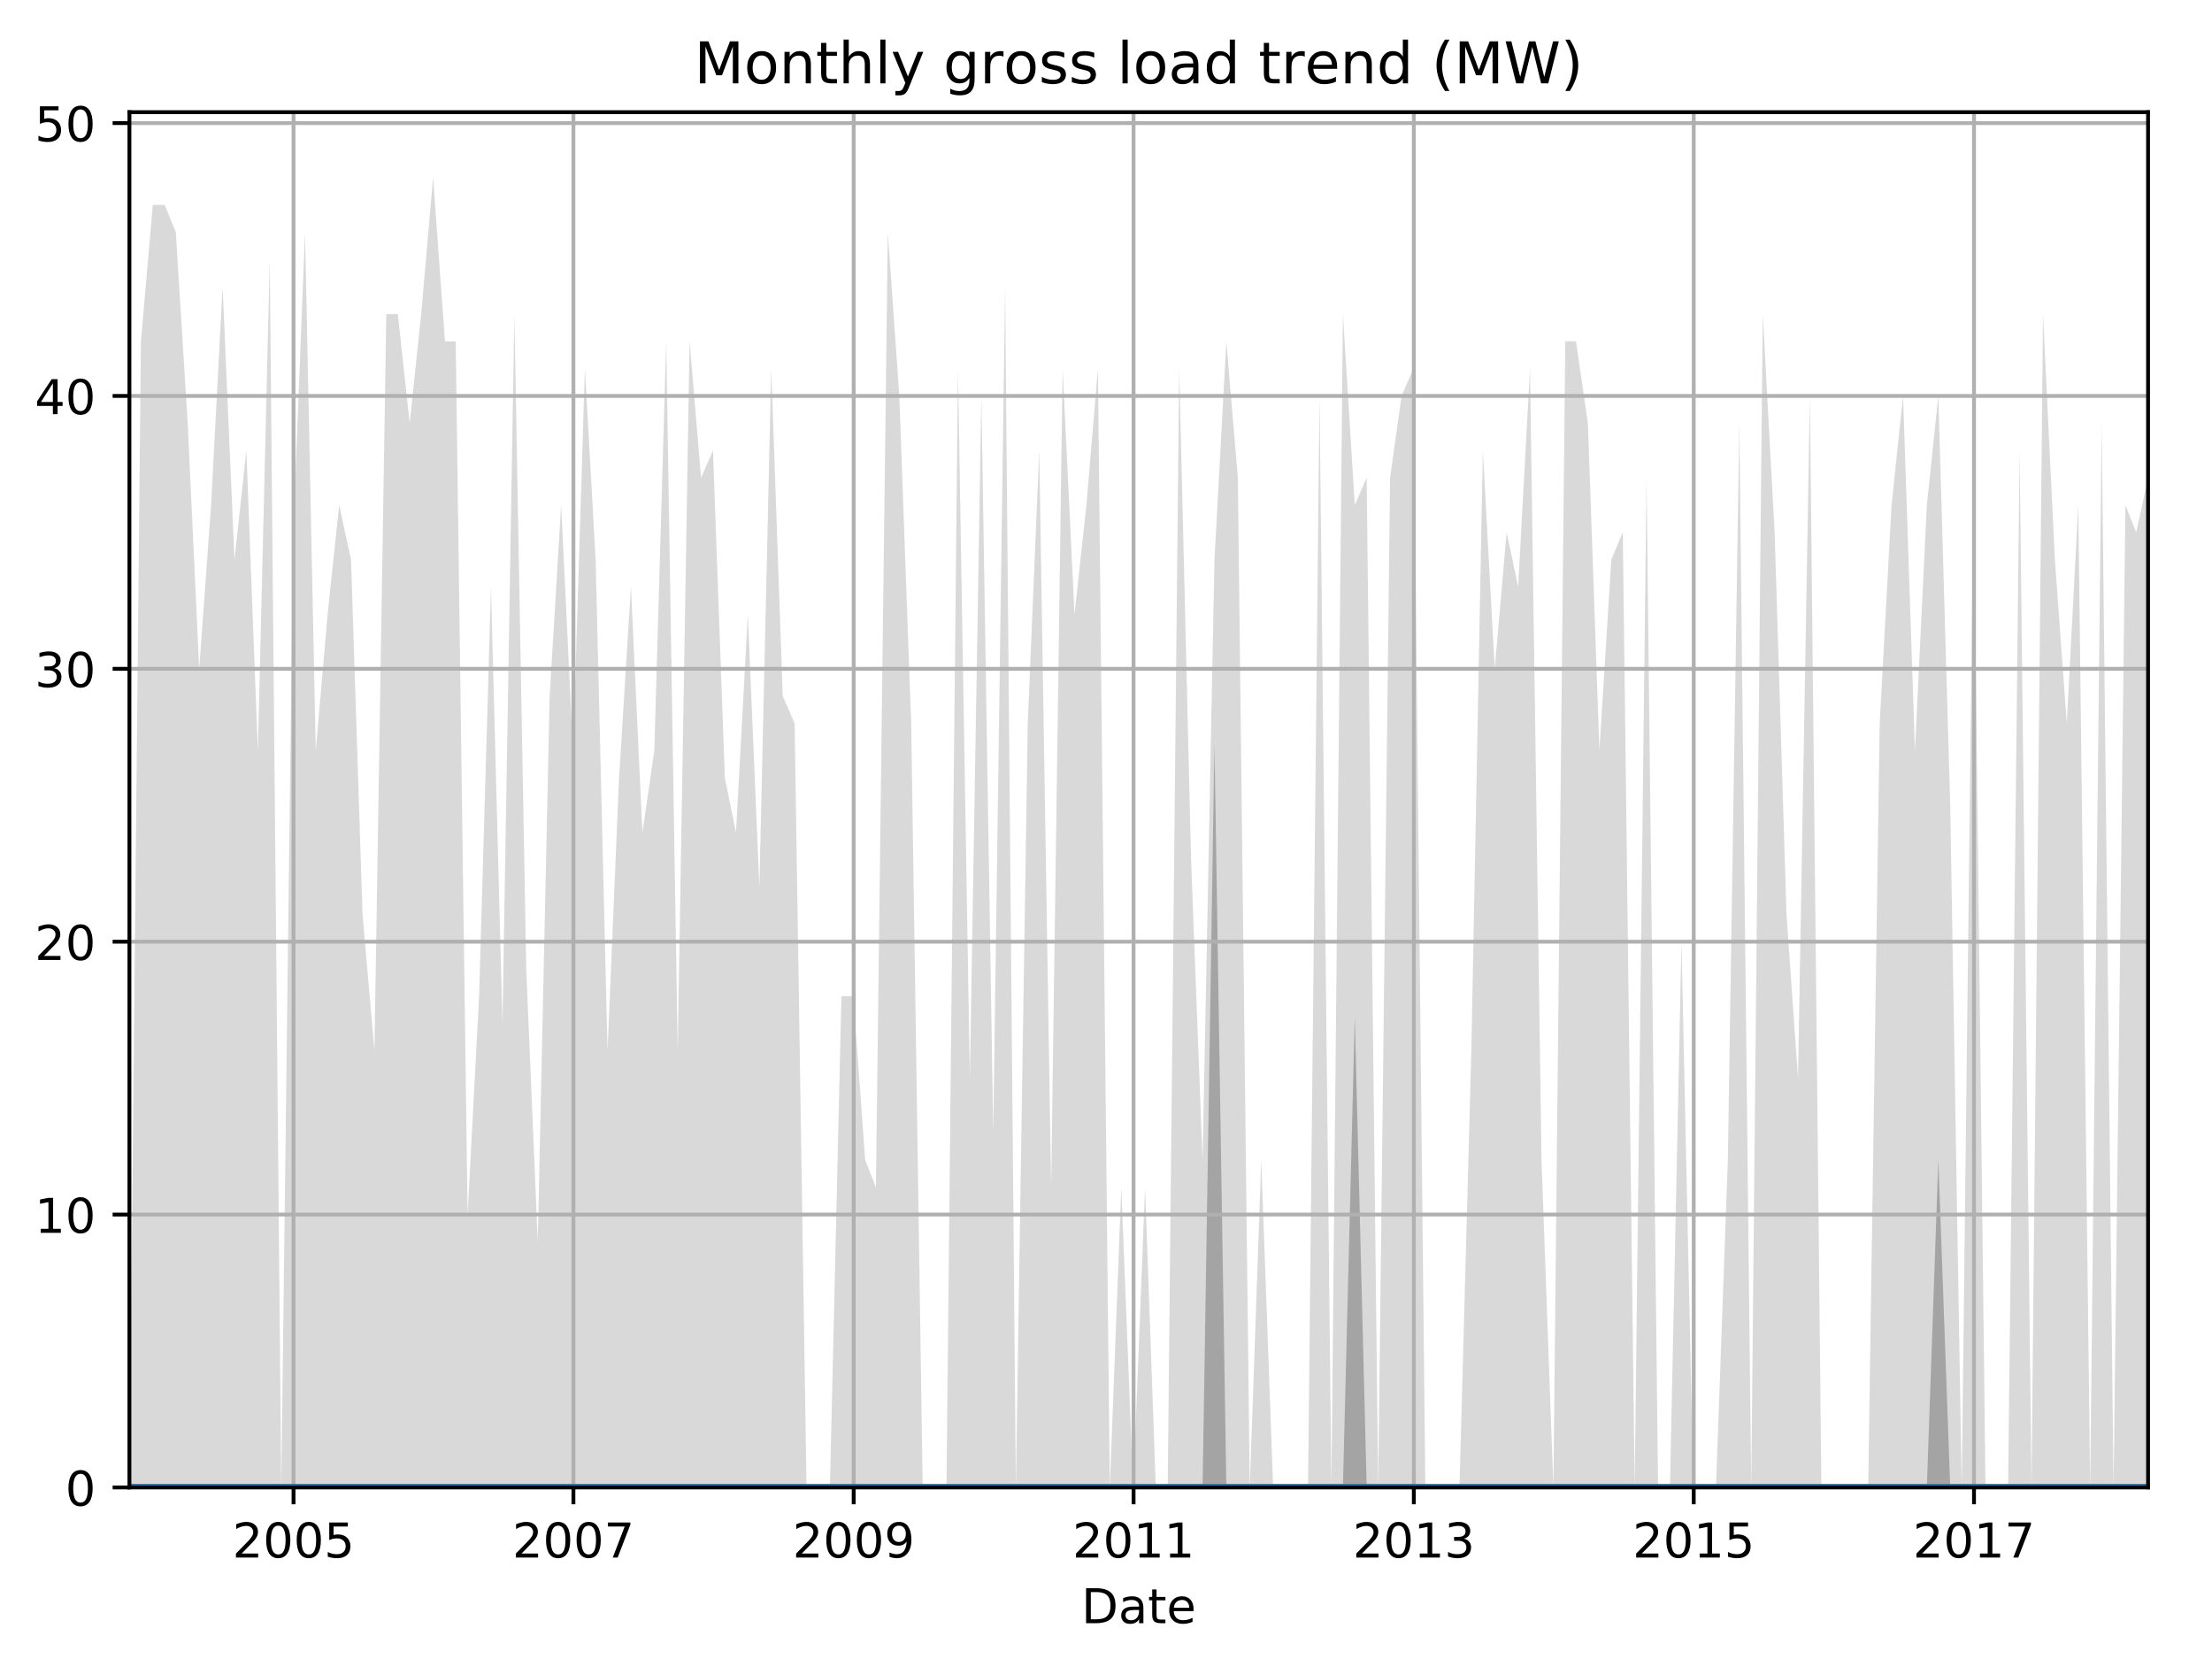 <?xml version="1.0" encoding="utf-8" standalone="no"?>
<!DOCTYPE svg PUBLIC "-//W3C//DTD SVG 1.1//EN"
  "http://www.w3.org/Graphics/SVG/1.1/DTD/svg11.dtd">
<!-- Created with matplotlib (http://matplotlib.org/) -->
<svg height="345.6pt" version="1.1" viewBox="0 0 460.8 345.6" width="460.8pt" xmlns="http://www.w3.org/2000/svg" xmlns:xlink="http://www.w3.org/1999/xlink">
 <defs>
  <style type="text/css">
*{stroke-linecap:butt;stroke-linejoin:round;}
  </style>
 </defs>
 <g id="figure_1">
  <g id="patch_1">
   <path d="M 0 345.6 
L 460.8 345.6 
L 460.8 0 
L 0 0 
z
" style="fill:none;"/>
  </g>
  <g id="axes_1">
   <g id="patch_2">
    <path d="M 26.962 309.863 
L 447.48 309.863 
L 447.48 23.365 
L 26.962 23.365 
z
" style="fill:none;"/>
   </g>
   <g id="PolyCollection_1">
    <path clip-path="url(#pb41d70e78a)" d="M 26.962 309.863 
L 26.962 309.863 
L 29.358 309.863 
L 31.834 309.863 
L 34.31 309.863 
L 36.626 309.863 
L 39.102 309.863 
L 41.498 309.863 
L 43.974 309.863 
L 46.371 309.863 
L 48.847 309.863 
L 51.322 309.863 
L 53.719 309.863 
L 56.195 309.863 
L 58.591 309.863 
L 61.067 309.863 
L 63.543 309.863 
L 65.779 309.863 
L 68.255 309.863 
L 70.651 309.863 
L 73.127 309.863 
L 75.523 309.863 
L 77.999 309.863 
L 80.475 309.863 
L 82.871 309.863 
L 85.347 309.863 
L 87.743 309.863 
L 90.219 309.863 
L 92.695 309.863 
L 94.932 309.863 
L 97.408 309.863 
L 99.804 309.863 
L 102.28 309.863 
L 104.676 309.863 
L 107.152 309.863 
L 109.628 309.863 
L 112.024 309.863 
L 114.5 309.863 
L 116.896 309.863 
L 119.372 309.863 
L 121.848 309.863 
L 124.084 309.863 
L 126.56 309.863 
L 128.957 309.863 
L 131.433 309.863 
L 133.829 309.863 
L 136.305 309.863 
L 138.781 309.863 
L 141.177 309.863 
L 143.653 309.863 
L 146.049 309.863 
L 148.525 309.863 
L 151.001 309.863 
L 153.317 309.863 
L 155.793 309.863 
L 158.189 309.863 
L 160.665 309.863 
L 163.061 309.863 
L 165.537 309.863 
L 168.013 309.863 
L 170.409 309.863 
L 172.885 309.863 
L 175.281 309.863 
L 177.757 309.863 
L 180.233 309.863 
L 182.47 309.863 
L 184.946 309.863 
L 187.342 309.863 
L 189.818 309.863 
L 192.214 309.863 
L 194.69 309.863 
L 197.166 309.863 
L 199.562 309.863 
L 202.038 309.863 
L 204.434 309.863 
L 206.91 309.863 
L 209.386 309.863 
L 211.623 309.863 
L 214.099 309.863 
L 216.495 309.863 
L 218.971 309.863 
L 221.367 309.863 
L 223.843 309.863 
L 226.319 309.863 
L 228.715 309.863 
L 231.191 309.863 
L 233.587 309.863 
L 236.063 309.863 
L 238.539 309.863 
L 240.775 309.863 
L 243.251 309.863 
L 245.647 309.863 
L 248.123 309.863 
L 250.519 309.863 
L 252.995 309.863 
L 255.471 309.863 
L 257.868 309.863 
L 260.344 309.863 
L 262.74 309.863 
L 265.216 309.863 
L 267.692 309.863 
L 270.008 309.863 
L 272.484 309.863 
L 274.88 309.863 
L 277.356 309.863 
L 279.752 309.863 
L 282.228 309.863 
L 284.704 309.863 
L 287.1 309.863 
L 289.576 309.863 
L 291.972 309.863 
L 294.448 309.863 
L 296.924 309.863 
L 299.161 309.863 
L 301.637 309.863 
L 304.033 309.863 
L 306.509 309.863 
L 308.905 309.863 
L 311.381 309.863 
L 313.857 309.863 
L 316.253 309.863 
L 318.729 309.863 
L 321.125 309.863 
L 323.601 309.863 
L 326.077 309.863 
L 328.313 309.863 
L 330.789 309.863 
L 333.185 309.863 
L 335.661 309.863 
L 338.057 309.863 
L 340.533 309.863 
L 343.009 309.863 
L 345.406 309.863 
L 347.882 309.863 
L 350.278 309.863 
L 352.754 309.863 
L 355.23 309.863 
L 357.466 309.863 
L 359.942 309.863 
L 362.338 309.863 
L 364.814 309.863 
L 367.21 309.863 
L 369.686 309.863 
L 372.162 309.863 
L 374.558 309.863 
L 377.034 309.863 
L 379.43 309.863 
L 381.906 309.863 
L 384.382 309.863 
L 386.699 309.863 
L 389.175 309.863 
L 391.571 309.863 
L 394.047 309.863 
L 396.443 309.863 
L 398.919 309.863 
L 401.395 309.863 
L 403.791 309.863 
L 406.267 309.863 
L 408.663 309.863 
L 411.139 309.863 
L 413.615 309.863 
L 415.851 309.863 
L 418.327 309.863 
L 420.723 309.863 
L 423.199 309.863 
L 425.595 309.863 
L 428.071 309.863 
L 430.547 309.863 
L 432.944 309.863 
L 435.42 309.863 
L 437.816 309.863 
L 440.292 309.863 
L 442.768 309.863 
L 445.004 309.863 
L 447.48 309.863 
L 447.48 99.537 
L 447.48 99.537 
L 445.004 110.906 
L 442.768 105.222 
L 440.292 309.863 
L 437.816 88.168 
L 435.42 309.863 
L 432.944 105.222 
L 430.547 150.698 
L 428.071 116.591 
L 425.595 65.43 
L 423.199 309.863 
L 420.723 93.853 
L 418.327 309.863 
L 415.851 309.863 
L 413.615 309.863 
L 411.139 99.537 
L 408.663 309.863 
L 406.267 167.751 
L 403.791 82.484 
L 401.395 105.222 
L 398.919 156.382 
L 396.443 82.484 
L 394.047 105.222 
L 391.571 150.698 
L 389.175 309.863 
L 386.699 309.863 
L 384.382 309.863 
L 381.906 309.863 
L 379.43 309.863 
L 377.034 82.484 
L 374.558 224.596 
L 372.162 190.489 
L 369.686 110.906 
L 367.21 65.43 
L 364.814 309.863 
L 362.338 88.168 
L 359.942 241.65 
L 357.466 309.863 
L 355.23 309.863 
L 352.754 309.863 
L 350.278 196.174 
L 347.882 309.863 
L 345.406 309.863 
L 343.009 99.537 
L 340.533 309.863 
L 338.057 110.906 
L 335.661 116.591 
L 333.185 156.382 
L 330.789 88.168 
L 328.313 71.115 
L 326.077 71.115 
L 323.601 309.863 
L 321.125 241.65 
L 318.729 76.799 
L 316.253 122.275 
L 313.857 110.906 
L 311.381 139.329 
L 308.905 93.853 
L 306.509 218.912 
L 304.033 309.863 
L 301.637 309.863 
L 299.161 309.863 
L 296.924 309.863 
L 294.448 76.799 
L 291.972 82.484 
L 289.576 99.537 
L 287.1 309.863 
L 284.704 99.537 
L 282.228 105.222 
L 279.752 65.43 
L 277.356 309.863 
L 274.88 82.484 
L 272.484 309.863 
L 270.008 309.863 
L 267.692 309.863 
L 265.216 309.863 
L 262.74 241.65 
L 260.344 309.863 
L 257.868 99.537 
L 255.471 71.115 
L 252.995 116.591 
L 250.519 241.65 
L 248.123 179.12 
L 245.647 76.799 
L 243.251 309.863 
L 240.775 309.863 
L 238.539 247.334 
L 236.063 309.863 
L 233.587 247.334 
L 231.191 309.863 
L 228.715 76.799 
L 226.319 105.222 
L 223.843 127.96 
L 221.367 76.799 
L 218.971 247.334 
L 216.495 93.853 
L 214.099 150.698 
L 211.623 309.863 
L 209.386 59.746 
L 206.91 235.965 
L 204.434 82.484 
L 202.038 224.596 
L 199.562 76.799 
L 197.166 309.863 
L 194.69 309.863 
L 192.214 309.863 
L 189.818 150.698 
L 187.342 82.484 
L 184.946 48.377 
L 182.47 247.334 
L 180.233 241.65 
L 177.757 207.543 
L 175.281 207.543 
L 172.885 309.863 
L 170.409 309.863 
L 168.013 309.863 
L 165.537 150.698 
L 163.061 145.013 
L 160.665 76.799 
L 158.189 184.805 
L 155.793 127.96 
L 153.317 173.436 
L 151.001 162.067 
L 148.525 93.853 
L 146.049 99.537 
L 143.653 71.115 
L 141.177 218.912 
L 138.781 71.115 
L 136.305 156.382 
L 133.829 173.436 
L 131.433 122.275 
L 128.957 162.067 
L 126.56 218.912 
L 124.084 116.591 
L 121.848 76.799 
L 119.372 156.382 
L 116.896 105.222 
L 114.5 145.013 
L 112.024 258.703 
L 109.628 201.858 
L 107.152 65.43 
L 104.676 213.227 
L 102.28 122.275 
L 99.804 207.543 
L 97.408 253.019 
L 94.932 71.115 
L 92.695 71.115 
L 90.219 37.008 
L 87.743 65.43 
L 85.347 88.168 
L 82.871 65.43 
L 80.475 65.43 
L 77.999 218.912 
L 75.523 190.489 
L 73.127 116.591 
L 70.651 105.222 
L 68.255 127.96 
L 65.779 156.382 
L 63.543 48.377 
L 61.067 110.906 
L 58.591 309.863 
L 56.195 54.061 
L 53.719 156.382 
L 51.322 93.853 
L 48.847 116.591 
L 46.371 59.746 
L 43.974 105.222 
L 41.498 139.329 
L 39.102 88.168 
L 36.626 48.377 
L 34.31 42.692 
L 31.834 42.692 
L 29.358 71.115 
L 26.962 309.863 
z
" style="fill:#808080;fill-opacity:0.3;"/>
   </g>
   <g id="PolyCollection_2">
    <path clip-path="url(#pb41d70e78a)" d="M 26.962 309.863 
L 26.962 309.863 
L 29.358 309.863 
L 31.834 309.863 
L 34.31 309.863 
L 36.626 309.863 
L 39.102 309.863 
L 41.498 309.863 
L 43.974 309.863 
L 46.371 309.863 
L 48.847 309.863 
L 51.322 309.863 
L 53.719 309.863 
L 56.195 309.863 
L 58.591 309.863 
L 61.067 309.863 
L 63.543 309.863 
L 65.779 309.863 
L 68.255 309.863 
L 70.651 309.863 
L 73.127 309.863 
L 75.523 309.863 
L 77.999 309.863 
L 80.475 309.863 
L 82.871 309.863 
L 85.347 309.863 
L 87.743 309.863 
L 90.219 309.863 
L 92.695 309.863 
L 94.932 309.863 
L 97.408 309.863 
L 99.804 309.863 
L 102.28 309.863 
L 104.676 309.863 
L 107.152 309.863 
L 109.628 309.863 
L 112.024 309.863 
L 114.5 309.863 
L 116.896 309.863 
L 119.372 309.863 
L 121.848 309.863 
L 124.084 309.863 
L 126.56 309.863 
L 128.957 309.863 
L 131.433 309.863 
L 133.829 309.863 
L 136.305 309.863 
L 138.781 309.863 
L 141.177 309.863 
L 143.653 309.863 
L 146.049 309.863 
L 148.525 309.863 
L 151.001 309.863 
L 153.317 309.863 
L 155.793 309.863 
L 158.189 309.863 
L 160.665 309.863 
L 163.061 309.863 
L 165.537 309.863 
L 168.013 309.863 
L 170.409 309.863 
L 172.885 309.863 
L 175.281 309.863 
L 177.757 309.863 
L 180.233 309.863 
L 182.47 309.863 
L 184.946 309.863 
L 187.342 309.863 
L 189.818 309.863 
L 192.214 309.863 
L 194.69 309.863 
L 197.166 309.863 
L 199.562 309.863 
L 202.038 309.863 
L 204.434 309.863 
L 206.91 309.863 
L 209.386 309.863 
L 211.623 309.863 
L 214.099 309.863 
L 216.495 309.863 
L 218.971 309.863 
L 221.367 309.863 
L 223.843 309.863 
L 226.319 309.863 
L 228.715 309.863 
L 231.191 309.863 
L 233.587 309.863 
L 236.063 309.863 
L 238.539 309.863 
L 240.775 309.863 
L 243.251 309.863 
L 245.647 309.863 
L 248.123 309.863 
L 250.519 309.863 
L 252.995 309.863 
L 255.471 309.863 
L 257.868 309.863 
L 260.344 309.863 
L 262.74 309.863 
L 265.216 309.863 
L 267.692 309.863 
L 270.008 309.863 
L 272.484 309.863 
L 274.88 309.863 
L 277.356 309.863 
L 279.752 309.863 
L 282.228 309.863 
L 284.704 309.863 
L 287.1 309.863 
L 289.576 309.863 
L 291.972 309.863 
L 294.448 309.863 
L 296.924 309.863 
L 299.161 309.863 
L 301.637 309.863 
L 304.033 309.863 
L 306.509 309.863 
L 308.905 309.863 
L 311.381 309.863 
L 313.857 309.863 
L 316.253 309.863 
L 318.729 309.863 
L 321.125 309.863 
L 323.601 309.863 
L 326.077 309.863 
L 328.313 309.863 
L 330.789 309.863 
L 333.185 309.863 
L 335.661 309.863 
L 338.057 309.863 
L 340.533 309.863 
L 343.009 309.863 
L 345.406 309.863 
L 347.882 309.863 
L 350.278 309.863 
L 352.754 309.863 
L 355.23 309.863 
L 357.466 309.863 
L 359.942 309.863 
L 362.338 309.863 
L 364.814 309.863 
L 367.21 309.863 
L 369.686 309.863 
L 372.162 309.863 
L 374.558 309.863 
L 377.034 309.863 
L 379.43 309.863 
L 381.906 309.863 
L 384.382 309.863 
L 386.699 309.863 
L 389.175 309.863 
L 391.571 309.863 
L 394.047 309.863 
L 396.443 309.863 
L 398.919 309.863 
L 401.395 309.863 
L 403.791 309.863 
L 406.267 309.863 
L 408.663 309.863 
L 411.139 309.863 
L 413.615 309.863 
L 415.851 309.863 
L 418.327 309.863 
L 420.723 309.863 
L 423.199 309.863 
L 425.595 309.863 
L 428.071 309.863 
L 430.547 309.863 
L 432.944 309.863 
L 435.42 309.863 
L 437.816 309.863 
L 440.292 309.863 
L 442.768 309.863 
L 445.004 309.863 
L 447.48 309.863 
L 447.48 309.863 
L 447.48 309.863 
L 445.004 309.863 
L 442.768 309.863 
L 440.292 309.863 
L 437.816 309.863 
L 435.42 309.863 
L 432.944 309.863 
L 430.547 309.863 
L 428.071 309.863 
L 425.595 309.863 
L 423.199 309.863 
L 420.723 309.863 
L 418.327 309.863 
L 415.851 309.863 
L 413.615 309.863 
L 411.139 309.863 
L 408.663 309.863 
L 406.267 309.863 
L 403.791 241.65 
L 401.395 309.863 
L 398.919 309.863 
L 396.443 309.863 
L 394.047 309.863 
L 391.571 309.863 
L 389.175 309.863 
L 386.699 309.863 
L 384.382 309.863 
L 381.906 309.863 
L 379.43 309.863 
L 377.034 309.863 
L 374.558 309.863 
L 372.162 309.863 
L 369.686 309.863 
L 367.21 309.863 
L 364.814 309.863 
L 362.338 309.863 
L 359.942 309.863 
L 357.466 309.863 
L 355.23 309.863 
L 352.754 309.863 
L 350.278 309.863 
L 347.882 309.863 
L 345.406 309.863 
L 343.009 309.863 
L 340.533 309.863 
L 338.057 309.863 
L 335.661 309.863 
L 333.185 309.863 
L 330.789 309.863 
L 328.313 309.863 
L 326.077 309.863 
L 323.601 309.863 
L 321.125 309.863 
L 318.729 309.863 
L 316.253 309.863 
L 313.857 309.863 
L 311.381 309.863 
L 308.905 309.863 
L 306.509 309.863 
L 304.033 309.863 
L 301.637 309.863 
L 299.161 309.863 
L 296.924 309.863 
L 294.448 309.863 
L 291.972 309.863 
L 289.576 309.863 
L 287.1 309.863 
L 284.704 309.863 
L 282.228 211.806 
L 279.752 309.863 
L 277.356 309.863 
L 274.88 309.863 
L 272.484 309.863 
L 270.008 309.863 
L 267.692 309.863 
L 265.216 309.863 
L 262.74 309.863 
L 260.344 309.863 
L 257.868 309.863 
L 255.471 309.863 
L 252.995 154.961 
L 250.519 309.863 
L 248.123 309.863 
L 245.647 309.863 
L 243.251 309.863 
L 240.775 309.863 
L 238.539 309.863 
L 236.063 309.863 
L 233.587 309.863 
L 231.191 309.863 
L 228.715 309.863 
L 226.319 309.863 
L 223.843 309.863 
L 221.367 309.863 
L 218.971 309.863 
L 216.495 309.863 
L 214.099 309.863 
L 211.623 309.863 
L 209.386 309.863 
L 206.91 309.863 
L 204.434 309.863 
L 202.038 309.863 
L 199.562 309.863 
L 197.166 309.863 
L 194.69 309.863 
L 192.214 309.863 
L 189.818 309.863 
L 187.342 309.863 
L 184.946 309.863 
L 182.47 309.863 
L 180.233 309.863 
L 177.757 309.863 
L 175.281 309.863 
L 172.885 309.863 
L 170.409 309.863 
L 168.013 309.863 
L 165.537 309.863 
L 163.061 309.863 
L 160.665 309.863 
L 158.189 309.863 
L 155.793 309.863 
L 153.317 309.863 
L 151.001 309.863 
L 148.525 309.863 
L 146.049 309.863 
L 143.653 309.863 
L 141.177 309.863 
L 138.781 309.863 
L 136.305 309.863 
L 133.829 309.863 
L 131.433 309.863 
L 128.957 309.863 
L 126.56 309.863 
L 124.084 309.863 
L 121.848 309.863 
L 119.372 309.863 
L 116.896 309.863 
L 114.5 309.863 
L 112.024 309.863 
L 109.628 309.863 
L 107.152 309.863 
L 104.676 309.863 
L 102.28 309.863 
L 99.804 309.863 
L 97.408 309.863 
L 94.932 309.863 
L 92.695 309.863 
L 90.219 309.863 
L 87.743 309.863 
L 85.347 309.863 
L 82.871 309.863 
L 80.475 309.863 
L 77.999 309.863 
L 75.523 309.863 
L 73.127 309.863 
L 70.651 309.863 
L 68.255 309.863 
L 65.779 309.863 
L 63.543 309.863 
L 61.067 309.863 
L 58.591 309.863 
L 56.195 309.863 
L 53.719 309.863 
L 51.322 309.863 
L 48.847 309.863 
L 46.371 309.863 
L 43.974 309.863 
L 41.498 309.863 
L 39.102 309.863 
L 36.626 309.863 
L 34.31 309.863 
L 31.834 309.863 
L 29.358 309.863 
L 26.962 309.863 
z
" style="fill:#808080;fill-opacity:0.6;"/>
   </g>
   <g id="matplotlib.axis_1">
    <g id="xtick_1">
     <g id="line2d_1">
      <path clip-path="url(#pb41d70e78a)" d="M 61.147 309.863 
L 61.147 23.365 
" style="fill:none;stroke:#b0b0b0;stroke-linecap:square;stroke-width:0.8;"/>
     </g>
     <g id="line2d_2">
      <defs>
       <path d="M 0 0 
L 0 3.5 
" id="mbe54969ffb" style="stroke:#000000;stroke-width:0.8;"/>
      </defs>
      <g>
       <use style="stroke:#000000;stroke-width:0.8;" x="61.147" xlink:href="#mbe54969ffb" y="309.863"/>
      </g>
     </g>
     <g id="text_1">
      <!-- 2005 -->
      <defs>
       <path d="M 19.188 8.297 
L 53.609 8.297 
L 53.609 0 
L 7.328 0 
L 7.328 8.297 
Q 12.938 14.109 22.625 23.891 
Q 32.328 33.688 34.812 36.531 
Q 39.547 41.844 41.422 45.531 
Q 43.312 49.219 43.312 52.781 
Q 43.312 58.594 39.234 62.25 
Q 35.156 65.922 28.609 65.922 
Q 23.969 65.922 18.812 64.312 
Q 13.672 62.703 7.812 59.422 
L 7.812 69.391 
Q 13.766 71.781 18.938 73 
Q 24.125 74.219 28.422 74.219 
Q 39.75 74.219 46.484 68.547 
Q 53.219 62.891 53.219 53.422 
Q 53.219 48.922 51.531 44.891 
Q 49.859 40.875 45.406 35.406 
Q 44.188 33.984 37.641 27.219 
Q 31.109 20.453 19.188 8.297 
z
" id="DejaVuSans-32"/>
       <path d="M 31.781 66.406 
Q 24.172 66.406 20.328 58.906 
Q 16.5 51.422 16.5 36.375 
Q 16.5 21.391 20.328 13.891 
Q 24.172 6.391 31.781 6.391 
Q 39.453 6.391 43.281 13.891 
Q 47.125 21.391 47.125 36.375 
Q 47.125 51.422 43.281 58.906 
Q 39.453 66.406 31.781 66.406 
z
M 31.781 74.219 
Q 44.047 74.219 50.516 64.516 
Q 56.984 54.828 56.984 36.375 
Q 56.984 17.969 50.516 8.266 
Q 44.047 -1.422 31.781 -1.422 
Q 19.531 -1.422 13.062 8.266 
Q 6.594 17.969 6.594 36.375 
Q 6.594 54.828 13.062 64.516 
Q 19.531 74.219 31.781 74.219 
z
" id="DejaVuSans-30"/>
       <path d="M 10.797 72.906 
L 49.516 72.906 
L 49.516 64.594 
L 19.828 64.594 
L 19.828 46.734 
Q 21.969 47.469 24.109 47.828 
Q 26.266 48.188 28.422 48.188 
Q 40.625 48.188 47.75 41.5 
Q 54.891 34.812 54.891 23.391 
Q 54.891 11.625 47.562 5.094 
Q 40.234 -1.422 26.906 -1.422 
Q 22.312 -1.422 17.547 -0.641 
Q 12.797 0.141 7.719 1.703 
L 7.719 11.625 
Q 12.109 9.234 16.797 8.062 
Q 21.484 6.891 26.703 6.891 
Q 35.156 6.891 40.078 11.328 
Q 45.016 15.766 45.016 23.391 
Q 45.016 31 40.078 35.438 
Q 35.156 39.891 26.703 39.891 
Q 22.75 39.891 18.812 39.016 
Q 14.891 38.141 10.797 36.281 
z
" id="DejaVuSans-35"/>
      </defs>
      <g transform="translate(48.422 324.462)scale(0.1 -0.1)">
       <use xlink:href="#DejaVuSans-32"/>
       <use x="63.623" xlink:href="#DejaVuSans-30"/>
       <use x="127.246" xlink:href="#DejaVuSans-30"/>
       <use x="190.869" xlink:href="#DejaVuSans-35"/>
      </g>
     </g>
    </g>
    <g id="xtick_2">
     <g id="line2d_3">
      <path clip-path="url(#pb41d70e78a)" d="M 119.452 309.863 
L 119.452 23.365 
" style="fill:none;stroke:#b0b0b0;stroke-linecap:square;stroke-width:0.8;"/>
     </g>
     <g id="line2d_4">
      <g>
       <use style="stroke:#000000;stroke-width:0.8;" x="119.452" xlink:href="#mbe54969ffb" y="309.863"/>
      </g>
     </g>
     <g id="text_2">
      <!-- 2007 -->
      <defs>
       <path d="M 8.203 72.906 
L 55.078 72.906 
L 55.078 68.703 
L 28.609 0 
L 18.312 0 
L 43.219 64.594 
L 8.203 64.594 
z
" id="DejaVuSans-37"/>
      </defs>
      <g transform="translate(106.727 324.462)scale(0.1 -0.1)">
       <use xlink:href="#DejaVuSans-32"/>
       <use x="63.623" xlink:href="#DejaVuSans-30"/>
       <use x="127.246" xlink:href="#DejaVuSans-30"/>
       <use x="190.869" xlink:href="#DejaVuSans-37"/>
      </g>
     </g>
    </g>
    <g id="xtick_3">
     <g id="line2d_5">
      <path clip-path="url(#pb41d70e78a)" d="M 177.837 309.863 
L 177.837 23.365 
" style="fill:none;stroke:#b0b0b0;stroke-linecap:square;stroke-width:0.8;"/>
     </g>
     <g id="line2d_6">
      <g>
       <use style="stroke:#000000;stroke-width:0.8;" x="177.837" xlink:href="#mbe54969ffb" y="309.863"/>
      </g>
     </g>
     <g id="text_3">
      <!-- 2009 -->
      <defs>
       <path d="M 10.984 1.516 
L 10.984 10.5 
Q 14.703 8.734 18.5 7.812 
Q 22.312 6.891 25.984 6.891 
Q 35.75 6.891 40.891 13.453 
Q 46.047 20.016 46.781 33.406 
Q 43.953 29.203 39.594 26.953 
Q 35.25 24.703 29.984 24.703 
Q 19.047 24.703 12.672 31.312 
Q 6.297 37.938 6.297 49.422 
Q 6.297 60.641 12.938 67.422 
Q 19.578 74.219 30.609 74.219 
Q 43.266 74.219 49.922 64.516 
Q 56.594 54.828 56.594 36.375 
Q 56.594 19.141 48.406 8.859 
Q 40.234 -1.422 26.422 -1.422 
Q 22.703 -1.422 18.891 -0.688 
Q 15.094 0.047 10.984 1.516 
z
M 30.609 32.422 
Q 37.25 32.422 41.125 36.953 
Q 45.016 41.5 45.016 49.422 
Q 45.016 57.281 41.125 61.844 
Q 37.25 66.406 30.609 66.406 
Q 23.969 66.406 20.094 61.844 
Q 16.219 57.281 16.219 49.422 
Q 16.219 41.5 20.094 36.953 
Q 23.969 32.422 30.609 32.422 
z
" id="DejaVuSans-39"/>
      </defs>
      <g transform="translate(165.112 324.462)scale(0.1 -0.1)">
       <use xlink:href="#DejaVuSans-32"/>
       <use x="63.623" xlink:href="#DejaVuSans-30"/>
       <use x="127.246" xlink:href="#DejaVuSans-30"/>
       <use x="190.869" xlink:href="#DejaVuSans-39"/>
      </g>
     </g>
    </g>
    <g id="xtick_4">
     <g id="line2d_7">
      <path clip-path="url(#pb41d70e78a)" d="M 236.143 309.863 
L 236.143 23.365 
" style="fill:none;stroke:#b0b0b0;stroke-linecap:square;stroke-width:0.8;"/>
     </g>
     <g id="line2d_8">
      <g>
       <use style="stroke:#000000;stroke-width:0.8;" x="236.143" xlink:href="#mbe54969ffb" y="309.863"/>
      </g>
     </g>
     <g id="text_4">
      <!-- 2011 -->
      <defs>
       <path d="M 12.406 8.297 
L 28.516 8.297 
L 28.516 63.922 
L 10.984 60.406 
L 10.984 69.391 
L 28.422 72.906 
L 38.281 72.906 
L 38.281 8.297 
L 54.391 8.297 
L 54.391 0 
L 12.406 0 
z
" id="DejaVuSans-31"/>
      </defs>
      <g transform="translate(223.418 324.462)scale(0.1 -0.1)">
       <use xlink:href="#DejaVuSans-32"/>
       <use x="63.623" xlink:href="#DejaVuSans-30"/>
       <use x="127.246" xlink:href="#DejaVuSans-31"/>
       <use x="190.869" xlink:href="#DejaVuSans-31"/>
      </g>
     </g>
    </g>
    <g id="xtick_5">
     <g id="line2d_9">
      <path clip-path="url(#pb41d70e78a)" d="M 294.528 309.863 
L 294.528 23.365 
" style="fill:none;stroke:#b0b0b0;stroke-linecap:square;stroke-width:0.8;"/>
     </g>
     <g id="line2d_10">
      <g>
       <use style="stroke:#000000;stroke-width:0.8;" x="294.528" xlink:href="#mbe54969ffb" y="309.863"/>
      </g>
     </g>
     <g id="text_5">
      <!-- 2013 -->
      <defs>
       <path d="M 40.578 39.312 
Q 47.656 37.797 51.625 33 
Q 55.609 28.219 55.609 21.188 
Q 55.609 10.406 48.188 4.484 
Q 40.766 -1.422 27.094 -1.422 
Q 22.516 -1.422 17.656 -0.516 
Q 12.797 0.391 7.625 2.203 
L 7.625 11.719 
Q 11.719 9.328 16.594 8.109 
Q 21.484 6.891 26.812 6.891 
Q 36.078 6.891 40.938 10.547 
Q 45.797 14.203 45.797 21.188 
Q 45.797 27.641 41.281 31.266 
Q 36.766 34.906 28.719 34.906 
L 20.219 34.906 
L 20.219 43.016 
L 29.109 43.016 
Q 36.375 43.016 40.234 45.922 
Q 44.094 48.828 44.094 54.297 
Q 44.094 59.906 40.109 62.906 
Q 36.141 65.922 28.719 65.922 
Q 24.656 65.922 20.016 65.031 
Q 15.375 64.156 9.812 62.312 
L 9.812 71.094 
Q 15.438 72.656 20.344 73.438 
Q 25.25 74.219 29.594 74.219 
Q 40.828 74.219 47.359 69.109 
Q 53.906 64.016 53.906 55.328 
Q 53.906 49.266 50.438 45.094 
Q 46.969 40.922 40.578 39.312 
z
" id="DejaVuSans-33"/>
      </defs>
      <g transform="translate(281.803 324.462)scale(0.1 -0.1)">
       <use xlink:href="#DejaVuSans-32"/>
       <use x="63.623" xlink:href="#DejaVuSans-30"/>
       <use x="127.246" xlink:href="#DejaVuSans-31"/>
       <use x="190.869" xlink:href="#DejaVuSans-33"/>
      </g>
     </g>
    </g>
    <g id="xtick_6">
     <g id="line2d_11">
      <path clip-path="url(#pb41d70e78a)" d="M 352.833 309.863 
L 352.833 23.365 
" style="fill:none;stroke:#b0b0b0;stroke-linecap:square;stroke-width:0.8;"/>
     </g>
     <g id="line2d_12">
      <g>
       <use style="stroke:#000000;stroke-width:0.8;" x="352.833" xlink:href="#mbe54969ffb" y="309.863"/>
      </g>
     </g>
     <g id="text_6">
      <!-- 2015 -->
      <g transform="translate(340.108 324.462)scale(0.1 -0.1)">
       <use xlink:href="#DejaVuSans-32"/>
       <use x="63.623" xlink:href="#DejaVuSans-30"/>
       <use x="127.246" xlink:href="#DejaVuSans-31"/>
       <use x="190.869" xlink:href="#DejaVuSans-35"/>
      </g>
     </g>
    </g>
    <g id="xtick_7">
     <g id="line2d_13">
      <path clip-path="url(#pb41d70e78a)" d="M 411.219 309.863 
L 411.219 23.365 
" style="fill:none;stroke:#b0b0b0;stroke-linecap:square;stroke-width:0.8;"/>
     </g>
     <g id="line2d_14">
      <g>
       <use style="stroke:#000000;stroke-width:0.8;" x="411.219" xlink:href="#mbe54969ffb" y="309.863"/>
      </g>
     </g>
     <g id="text_7">
      <!-- 2017 -->
      <g transform="translate(398.494 324.462)scale(0.1 -0.1)">
       <use xlink:href="#DejaVuSans-32"/>
       <use x="63.623" xlink:href="#DejaVuSans-30"/>
       <use x="127.246" xlink:href="#DejaVuSans-31"/>
       <use x="190.869" xlink:href="#DejaVuSans-37"/>
      </g>
     </g>
    </g>
    <g id="text_8">
     <!-- Date -->
     <defs>
      <path d="M 19.672 64.797 
L 19.672 8.109 
L 31.594 8.109 
Q 46.688 8.109 53.688 14.938 
Q 60.688 21.781 60.688 36.531 
Q 60.688 51.172 53.688 57.984 
Q 46.688 64.797 31.594 64.797 
z
M 9.812 72.906 
L 30.078 72.906 
Q 51.266 72.906 61.172 64.094 
Q 71.094 55.281 71.094 36.531 
Q 71.094 17.672 61.125 8.828 
Q 51.172 0 30.078 0 
L 9.812 0 
z
" id="DejaVuSans-44"/>
      <path d="M 34.281 27.484 
Q 23.391 27.484 19.188 25 
Q 14.984 22.516 14.984 16.5 
Q 14.984 11.719 18.141 8.906 
Q 21.297 6.109 26.703 6.109 
Q 34.188 6.109 38.703 11.406 
Q 43.219 16.703 43.219 25.484 
L 43.219 27.484 
z
M 52.203 31.203 
L 52.203 0 
L 43.219 0 
L 43.219 8.297 
Q 40.141 3.328 35.547 0.953 
Q 30.953 -1.422 24.312 -1.422 
Q 15.922 -1.422 10.953 3.297 
Q 6 8.016 6 15.922 
Q 6 25.141 12.172 29.828 
Q 18.359 34.516 30.609 34.516 
L 43.219 34.516 
L 43.219 35.406 
Q 43.219 41.609 39.141 45 
Q 35.062 48.391 27.688 48.391 
Q 23 48.391 18.547 47.266 
Q 14.109 46.141 10.016 43.891 
L 10.016 52.203 
Q 14.938 54.109 19.578 55.047 
Q 24.219 56 28.609 56 
Q 40.484 56 46.344 49.844 
Q 52.203 43.703 52.203 31.203 
z
" id="DejaVuSans-61"/>
      <path d="M 18.312 70.219 
L 18.312 54.688 
L 36.812 54.688 
L 36.812 47.703 
L 18.312 47.703 
L 18.312 18.016 
Q 18.312 11.328 20.141 9.422 
Q 21.969 7.516 27.594 7.516 
L 36.812 7.516 
L 36.812 0 
L 27.594 0 
Q 17.188 0 13.234 3.875 
Q 9.281 7.766 9.281 18.016 
L 9.281 47.703 
L 2.688 47.703 
L 2.688 54.688 
L 9.281 54.688 
L 9.281 70.219 
z
" id="DejaVuSans-74"/>
      <path d="M 56.203 29.594 
L 56.203 25.203 
L 14.891 25.203 
Q 15.484 15.922 20.484 11.062 
Q 25.484 6.203 34.422 6.203 
Q 39.594 6.203 44.453 7.469 
Q 49.312 8.734 54.109 11.281 
L 54.109 2.781 
Q 49.266 0.734 44.188 -0.344 
Q 39.109 -1.422 33.891 -1.422 
Q 20.797 -1.422 13.156 6.188 
Q 5.516 13.812 5.516 26.812 
Q 5.516 40.234 12.766 48.109 
Q 20.016 56 32.328 56 
Q 43.359 56 49.781 48.891 
Q 56.203 41.797 56.203 29.594 
z
M 47.219 32.234 
Q 47.125 39.594 43.094 43.984 
Q 39.062 48.391 32.422 48.391 
Q 24.906 48.391 20.391 44.141 
Q 15.875 39.891 15.188 32.172 
z
" id="DejaVuSans-65"/>
     </defs>
     <g transform="translate(225.27 338.14)scale(0.1 -0.1)">
      <use xlink:href="#DejaVuSans-44"/>
      <use x="77.002" xlink:href="#DejaVuSans-61"/>
      <use x="138.281" xlink:href="#DejaVuSans-74"/>
      <use x="177.49" xlink:href="#DejaVuSans-65"/>
     </g>
    </g>
   </g>
   <g id="matplotlib.axis_2">
    <g id="ytick_1">
     <g id="line2d_15">
      <path clip-path="url(#pb41d70e78a)" d="M 26.962 309.863 
L 447.48 309.863 
" style="fill:none;stroke:#b0b0b0;stroke-linecap:square;stroke-width:0.8;"/>
     </g>
     <g id="line2d_16">
      <defs>
       <path d="M 0 0 
L -3.5 0 
" id="m932cca6de3" style="stroke:#000000;stroke-width:0.8;"/>
      </defs>
      <g>
       <use style="stroke:#000000;stroke-width:0.8;" x="26.962" xlink:href="#m932cca6de3" y="309.863"/>
      </g>
     </g>
     <g id="text_9">
      <!-- 0 -->
      <g transform="translate(13.6 313.663)scale(0.1 -0.1)">
       <use xlink:href="#DejaVuSans-30"/>
      </g>
     </g>
    </g>
    <g id="ytick_2">
     <g id="line2d_17">
      <path clip-path="url(#pb41d70e78a)" d="M 26.962 253.019 
L 447.48 253.019 
" style="fill:none;stroke:#b0b0b0;stroke-linecap:square;stroke-width:0.8;"/>
     </g>
     <g id="line2d_18">
      <g>
       <use style="stroke:#000000;stroke-width:0.8;" x="26.962" xlink:href="#m932cca6de3" y="253.019"/>
      </g>
     </g>
     <g id="text_10">
      <!-- 10 -->
      <g transform="translate(7.237 256.818)scale(0.1 -0.1)">
       <use xlink:href="#DejaVuSans-31"/>
       <use x="63.623" xlink:href="#DejaVuSans-30"/>
      </g>
     </g>
    </g>
    <g id="ytick_3">
     <g id="line2d_19">
      <path clip-path="url(#pb41d70e78a)" d="M 26.962 196.174 
L 447.48 196.174 
" style="fill:none;stroke:#b0b0b0;stroke-linecap:square;stroke-width:0.8;"/>
     </g>
     <g id="line2d_20">
      <g>
       <use style="stroke:#000000;stroke-width:0.8;" x="26.962" xlink:href="#m932cca6de3" y="196.174"/>
      </g>
     </g>
     <g id="text_11">
      <!-- 20 -->
      <g transform="translate(7.237 199.973)scale(0.1 -0.1)">
       <use xlink:href="#DejaVuSans-32"/>
       <use x="63.623" xlink:href="#DejaVuSans-30"/>
      </g>
     </g>
    </g>
    <g id="ytick_4">
     <g id="line2d_21">
      <path clip-path="url(#pb41d70e78a)" d="M 26.962 139.329 
L 447.48 139.329 
" style="fill:none;stroke:#b0b0b0;stroke-linecap:square;stroke-width:0.8;"/>
     </g>
     <g id="line2d_22">
      <g>
       <use style="stroke:#000000;stroke-width:0.8;" x="26.962" xlink:href="#m932cca6de3" y="139.329"/>
      </g>
     </g>
     <g id="text_12">
      <!-- 30 -->
      <g transform="translate(7.237 143.128)scale(0.1 -0.1)">
       <use xlink:href="#DejaVuSans-33"/>
       <use x="63.623" xlink:href="#DejaVuSans-30"/>
      </g>
     </g>
    </g>
    <g id="ytick_5">
     <g id="line2d_23">
      <path clip-path="url(#pb41d70e78a)" d="M 26.962 82.484 
L 447.48 82.484 
" style="fill:none;stroke:#b0b0b0;stroke-linecap:square;stroke-width:0.8;"/>
     </g>
     <g id="line2d_24">
      <g>
       <use style="stroke:#000000;stroke-width:0.8;" x="26.962" xlink:href="#m932cca6de3" y="82.484"/>
      </g>
     </g>
     <g id="text_13">
      <!-- 40 -->
      <defs>
       <path d="M 37.797 64.312 
L 12.891 25.391 
L 37.797 25.391 
z
M 35.203 72.906 
L 47.609 72.906 
L 47.609 25.391 
L 58.016 25.391 
L 58.016 17.188 
L 47.609 17.188 
L 47.609 0 
L 37.797 0 
L 37.797 17.188 
L 4.891 17.188 
L 4.891 26.703 
z
" id="DejaVuSans-34"/>
      </defs>
      <g transform="translate(7.237 86.283)scale(0.1 -0.1)">
       <use xlink:href="#DejaVuSans-34"/>
       <use x="63.623" xlink:href="#DejaVuSans-30"/>
      </g>
     </g>
    </g>
    <g id="ytick_6">
     <g id="line2d_25">
      <path clip-path="url(#pb41d70e78a)" d="M 26.962 25.639 
L 447.48 25.639 
" style="fill:none;stroke:#b0b0b0;stroke-linecap:square;stroke-width:0.8;"/>
     </g>
     <g id="line2d_26">
      <g>
       <use style="stroke:#000000;stroke-width:0.8;" x="26.962" xlink:href="#m932cca6de3" y="25.639"/>
      </g>
     </g>
     <g id="text_14">
      <!-- 50 -->
      <g transform="translate(7.237 29.438)scale(0.1 -0.1)">
       <use xlink:href="#DejaVuSans-35"/>
       <use x="63.623" xlink:href="#DejaVuSans-30"/>
      </g>
     </g>
    </g>
   </g>
   <g id="line2d_27">
    <path clip-path="url(#pb41d70e78a)" d="M 26.962 309.863 
L 447.48 309.863 
L 447.48 309.863 
" style="fill:none;stroke:#1f77b4;stroke-linecap:square;stroke-width:1.5;"/>
   </g>
   <g id="patch_3">
    <path d="M 26.962 309.863 
L 26.962 23.365 
" style="fill:none;stroke:#000000;stroke-linecap:square;stroke-linejoin:miter;stroke-width:0.8;"/>
   </g>
   <g id="patch_4">
    <path d="M 447.48 309.863 
L 447.48 23.365 
" style="fill:none;stroke:#000000;stroke-linecap:square;stroke-linejoin:miter;stroke-width:0.8;"/>
   </g>
   <g id="patch_5">
    <path d="M 26.962 309.863 
L 447.48 309.863 
" style="fill:none;stroke:#000000;stroke-linecap:square;stroke-linejoin:miter;stroke-width:0.8;"/>
   </g>
   <g id="patch_6">
    <path d="M 26.962 23.365 
L 447.48 23.365 
" style="fill:none;stroke:#000000;stroke-linecap:square;stroke-linejoin:miter;stroke-width:0.8;"/>
   </g>
   <g id="text_15">
    <!-- Monthly gross load trend (MW) -->
    <defs>
     <path d="M 9.812 72.906 
L 24.516 72.906 
L 43.109 23.297 
L 61.812 72.906 
L 76.516 72.906 
L 76.516 0 
L 66.891 0 
L 66.891 64.016 
L 48.094 14.016 
L 38.188 14.016 
L 19.391 64.016 
L 19.391 0 
L 9.812 0 
z
" id="DejaVuSans-4d"/>
     <path d="M 30.609 48.391 
Q 23.391 48.391 19.188 42.75 
Q 14.984 37.109 14.984 27.297 
Q 14.984 17.484 19.156 11.844 
Q 23.344 6.203 30.609 6.203 
Q 37.797 6.203 41.984 11.859 
Q 46.188 17.531 46.188 27.297 
Q 46.188 37.016 41.984 42.703 
Q 37.797 48.391 30.609 48.391 
z
M 30.609 56 
Q 42.328 56 49.016 48.375 
Q 55.719 40.766 55.719 27.297 
Q 55.719 13.875 49.016 6.219 
Q 42.328 -1.422 30.609 -1.422 
Q 18.844 -1.422 12.172 6.219 
Q 5.516 13.875 5.516 27.297 
Q 5.516 40.766 12.172 48.375 
Q 18.844 56 30.609 56 
z
" id="DejaVuSans-6f"/>
     <path d="M 54.891 33.016 
L 54.891 0 
L 45.906 0 
L 45.906 32.719 
Q 45.906 40.484 42.875 44.328 
Q 39.844 48.188 33.797 48.188 
Q 26.516 48.188 22.312 43.547 
Q 18.109 38.922 18.109 30.906 
L 18.109 0 
L 9.078 0 
L 9.078 54.688 
L 18.109 54.688 
L 18.109 46.188 
Q 21.344 51.125 25.703 53.562 
Q 30.078 56 35.797 56 
Q 45.219 56 50.047 50.172 
Q 54.891 44.344 54.891 33.016 
z
" id="DejaVuSans-6e"/>
     <path d="M 54.891 33.016 
L 54.891 0 
L 45.906 0 
L 45.906 32.719 
Q 45.906 40.484 42.875 44.328 
Q 39.844 48.188 33.797 48.188 
Q 26.516 48.188 22.312 43.547 
Q 18.109 38.922 18.109 30.906 
L 18.109 0 
L 9.078 0 
L 9.078 75.984 
L 18.109 75.984 
L 18.109 46.188 
Q 21.344 51.125 25.703 53.562 
Q 30.078 56 35.797 56 
Q 45.219 56 50.047 50.172 
Q 54.891 44.344 54.891 33.016 
z
" id="DejaVuSans-68"/>
     <path d="M 9.422 75.984 
L 18.406 75.984 
L 18.406 0 
L 9.422 0 
z
" id="DejaVuSans-6c"/>
     <path d="M 32.172 -5.078 
Q 28.375 -14.844 24.75 -17.812 
Q 21.141 -20.797 15.094 -20.797 
L 7.906 -20.797 
L 7.906 -13.281 
L 13.188 -13.281 
Q 16.891 -13.281 18.938 -11.516 
Q 21 -9.766 23.484 -3.219 
L 25.094 0.875 
L 2.984 54.688 
L 12.5 54.688 
L 29.594 11.922 
L 46.688 54.688 
L 56.203 54.688 
z
" id="DejaVuSans-79"/>
     <path id="DejaVuSans-20"/>
     <path d="M 45.406 27.984 
Q 45.406 37.75 41.375 43.109 
Q 37.359 48.484 30.078 48.484 
Q 22.859 48.484 18.828 43.109 
Q 14.797 37.75 14.797 27.984 
Q 14.797 18.266 18.828 12.891 
Q 22.859 7.516 30.078 7.516 
Q 37.359 7.516 41.375 12.891 
Q 45.406 18.266 45.406 27.984 
z
M 54.391 6.781 
Q 54.391 -7.172 48.188 -13.984 
Q 42 -20.797 29.203 -20.797 
Q 24.469 -20.797 20.266 -20.094 
Q 16.062 -19.391 12.109 -17.922 
L 12.109 -9.188 
Q 16.062 -11.328 19.922 -12.344 
Q 23.781 -13.375 27.781 -13.375 
Q 36.625 -13.375 41.016 -8.766 
Q 45.406 -4.156 45.406 5.172 
L 45.406 9.625 
Q 42.625 4.781 38.281 2.391 
Q 33.938 0 27.875 0 
Q 17.828 0 11.672 7.656 
Q 5.516 15.328 5.516 27.984 
Q 5.516 40.672 11.672 48.328 
Q 17.828 56 27.875 56 
Q 33.938 56 38.281 53.609 
Q 42.625 51.219 45.406 46.391 
L 45.406 54.688 
L 54.391 54.688 
z
" id="DejaVuSans-67"/>
     <path d="M 41.109 46.297 
Q 39.594 47.172 37.812 47.578 
Q 36.031 48 33.891 48 
Q 26.266 48 22.188 43.047 
Q 18.109 38.094 18.109 28.812 
L 18.109 0 
L 9.078 0 
L 9.078 54.688 
L 18.109 54.688 
L 18.109 46.188 
Q 20.953 51.172 25.484 53.578 
Q 30.031 56 36.531 56 
Q 37.453 56 38.578 55.875 
Q 39.703 55.766 41.062 55.516 
z
" id="DejaVuSans-72"/>
     <path d="M 44.281 53.078 
L 44.281 44.578 
Q 40.484 46.531 36.375 47.5 
Q 32.281 48.484 27.875 48.484 
Q 21.188 48.484 17.844 46.438 
Q 14.5 44.391 14.5 40.281 
Q 14.5 37.156 16.891 35.375 
Q 19.281 33.594 26.516 31.984 
L 29.594 31.297 
Q 39.156 29.25 43.188 25.516 
Q 47.219 21.781 47.219 15.094 
Q 47.219 7.469 41.188 3.016 
Q 35.156 -1.422 24.609 -1.422 
Q 20.219 -1.422 15.453 -0.562 
Q 10.688 0.297 5.422 2 
L 5.422 11.281 
Q 10.406 8.688 15.234 7.391 
Q 20.062 6.109 24.812 6.109 
Q 31.156 6.109 34.562 8.281 
Q 37.984 10.453 37.984 14.406 
Q 37.984 18.062 35.516 20.016 
Q 33.062 21.969 24.703 23.781 
L 21.578 24.516 
Q 13.234 26.266 9.516 29.906 
Q 5.812 33.547 5.812 39.891 
Q 5.812 47.609 11.281 51.797 
Q 16.75 56 26.812 56 
Q 31.781 56 36.172 55.266 
Q 40.578 54.547 44.281 53.078 
z
" id="DejaVuSans-73"/>
     <path d="M 45.406 46.391 
L 45.406 75.984 
L 54.391 75.984 
L 54.391 0 
L 45.406 0 
L 45.406 8.203 
Q 42.578 3.328 38.25 0.953 
Q 33.938 -1.422 27.875 -1.422 
Q 17.969 -1.422 11.734 6.484 
Q 5.516 14.406 5.516 27.297 
Q 5.516 40.188 11.734 48.094 
Q 17.969 56 27.875 56 
Q 33.938 56 38.25 53.625 
Q 42.578 51.266 45.406 46.391 
z
M 14.797 27.297 
Q 14.797 17.391 18.875 11.75 
Q 22.953 6.109 30.078 6.109 
Q 37.203 6.109 41.297 11.75 
Q 45.406 17.391 45.406 27.297 
Q 45.406 37.203 41.297 42.844 
Q 37.203 48.484 30.078 48.484 
Q 22.953 48.484 18.875 42.844 
Q 14.797 37.203 14.797 27.297 
z
" id="DejaVuSans-64"/>
     <path d="M 31 75.875 
Q 24.469 64.656 21.281 53.656 
Q 18.109 42.672 18.109 31.391 
Q 18.109 20.125 21.312 9.062 
Q 24.516 -2 31 -13.188 
L 23.188 -13.188 
Q 15.875 -1.703 12.234 9.375 
Q 8.594 20.453 8.594 31.391 
Q 8.594 42.281 12.203 53.312 
Q 15.828 64.359 23.188 75.875 
z
" id="DejaVuSans-28"/>
     <path d="M 3.328 72.906 
L 13.281 72.906 
L 28.609 11.281 
L 43.891 72.906 
L 54.984 72.906 
L 70.312 11.281 
L 85.594 72.906 
L 95.609 72.906 
L 77.297 0 
L 64.891 0 
L 49.516 63.281 
L 33.984 0 
L 21.578 0 
z
" id="DejaVuSans-57"/>
     <path d="M 8.016 75.875 
L 15.828 75.875 
Q 23.141 64.359 26.781 53.312 
Q 30.422 42.281 30.422 31.391 
Q 30.422 20.453 26.781 9.375 
Q 23.141 -1.703 15.828 -13.188 
L 8.016 -13.188 
Q 14.5 -2 17.703 9.062 
Q 20.906 20.125 20.906 31.391 
Q 20.906 42.672 17.703 53.656 
Q 14.5 64.656 8.016 75.875 
z
" id="DejaVuSans-29"/>
    </defs>
    <g transform="translate(144.638 17.365)scale(0.12 -0.12)">
     <use xlink:href="#DejaVuSans-4d"/>
     <use x="86.279" xlink:href="#DejaVuSans-6f"/>
     <use x="147.461" xlink:href="#DejaVuSans-6e"/>
     <use x="210.84" xlink:href="#DejaVuSans-74"/>
     <use x="250.049" xlink:href="#DejaVuSans-68"/>
     <use x="313.428" xlink:href="#DejaVuSans-6c"/>
     <use x="341.211" xlink:href="#DejaVuSans-79"/>
     <use x="400.391" xlink:href="#DejaVuSans-20"/>
     <use x="432.178" xlink:href="#DejaVuSans-67"/>
     <use x="495.654" xlink:href="#DejaVuSans-72"/>
     <use x="536.736" xlink:href="#DejaVuSans-6f"/>
     <use x="597.918" xlink:href="#DejaVuSans-73"/>
     <use x="650.018" xlink:href="#DejaVuSans-73"/>
     <use x="702.117" xlink:href="#DejaVuSans-20"/>
     <use x="733.904" xlink:href="#DejaVuSans-6c"/>
     <use x="761.688" xlink:href="#DejaVuSans-6f"/>
     <use x="822.869" xlink:href="#DejaVuSans-61"/>
     <use x="884.148" xlink:href="#DejaVuSans-64"/>
     <use x="947.625" xlink:href="#DejaVuSans-20"/>
     <use x="979.412" xlink:href="#DejaVuSans-74"/>
     <use x="1018.621" xlink:href="#DejaVuSans-72"/>
     <use x="1059.703" xlink:href="#DejaVuSans-65"/>
     <use x="1121.227" xlink:href="#DejaVuSans-6e"/>
     <use x="1184.605" xlink:href="#DejaVuSans-64"/>
     <use x="1248.082" xlink:href="#DejaVuSans-20"/>
     <use x="1279.869" xlink:href="#DejaVuSans-28"/>
     <use x="1318.883" xlink:href="#DejaVuSans-4d"/>
     <use x="1405.162" xlink:href="#DejaVuSans-57"/>
     <use x="1504.039" xlink:href="#DejaVuSans-29"/>
    </g>
   </g>
  </g>
 </g>
 <defs>
  <clipPath id="pb41d70e78a">
   <rect height="286.498" width="420.518" x="26.962" y="23.365"/>
  </clipPath>
 </defs>
</svg>
